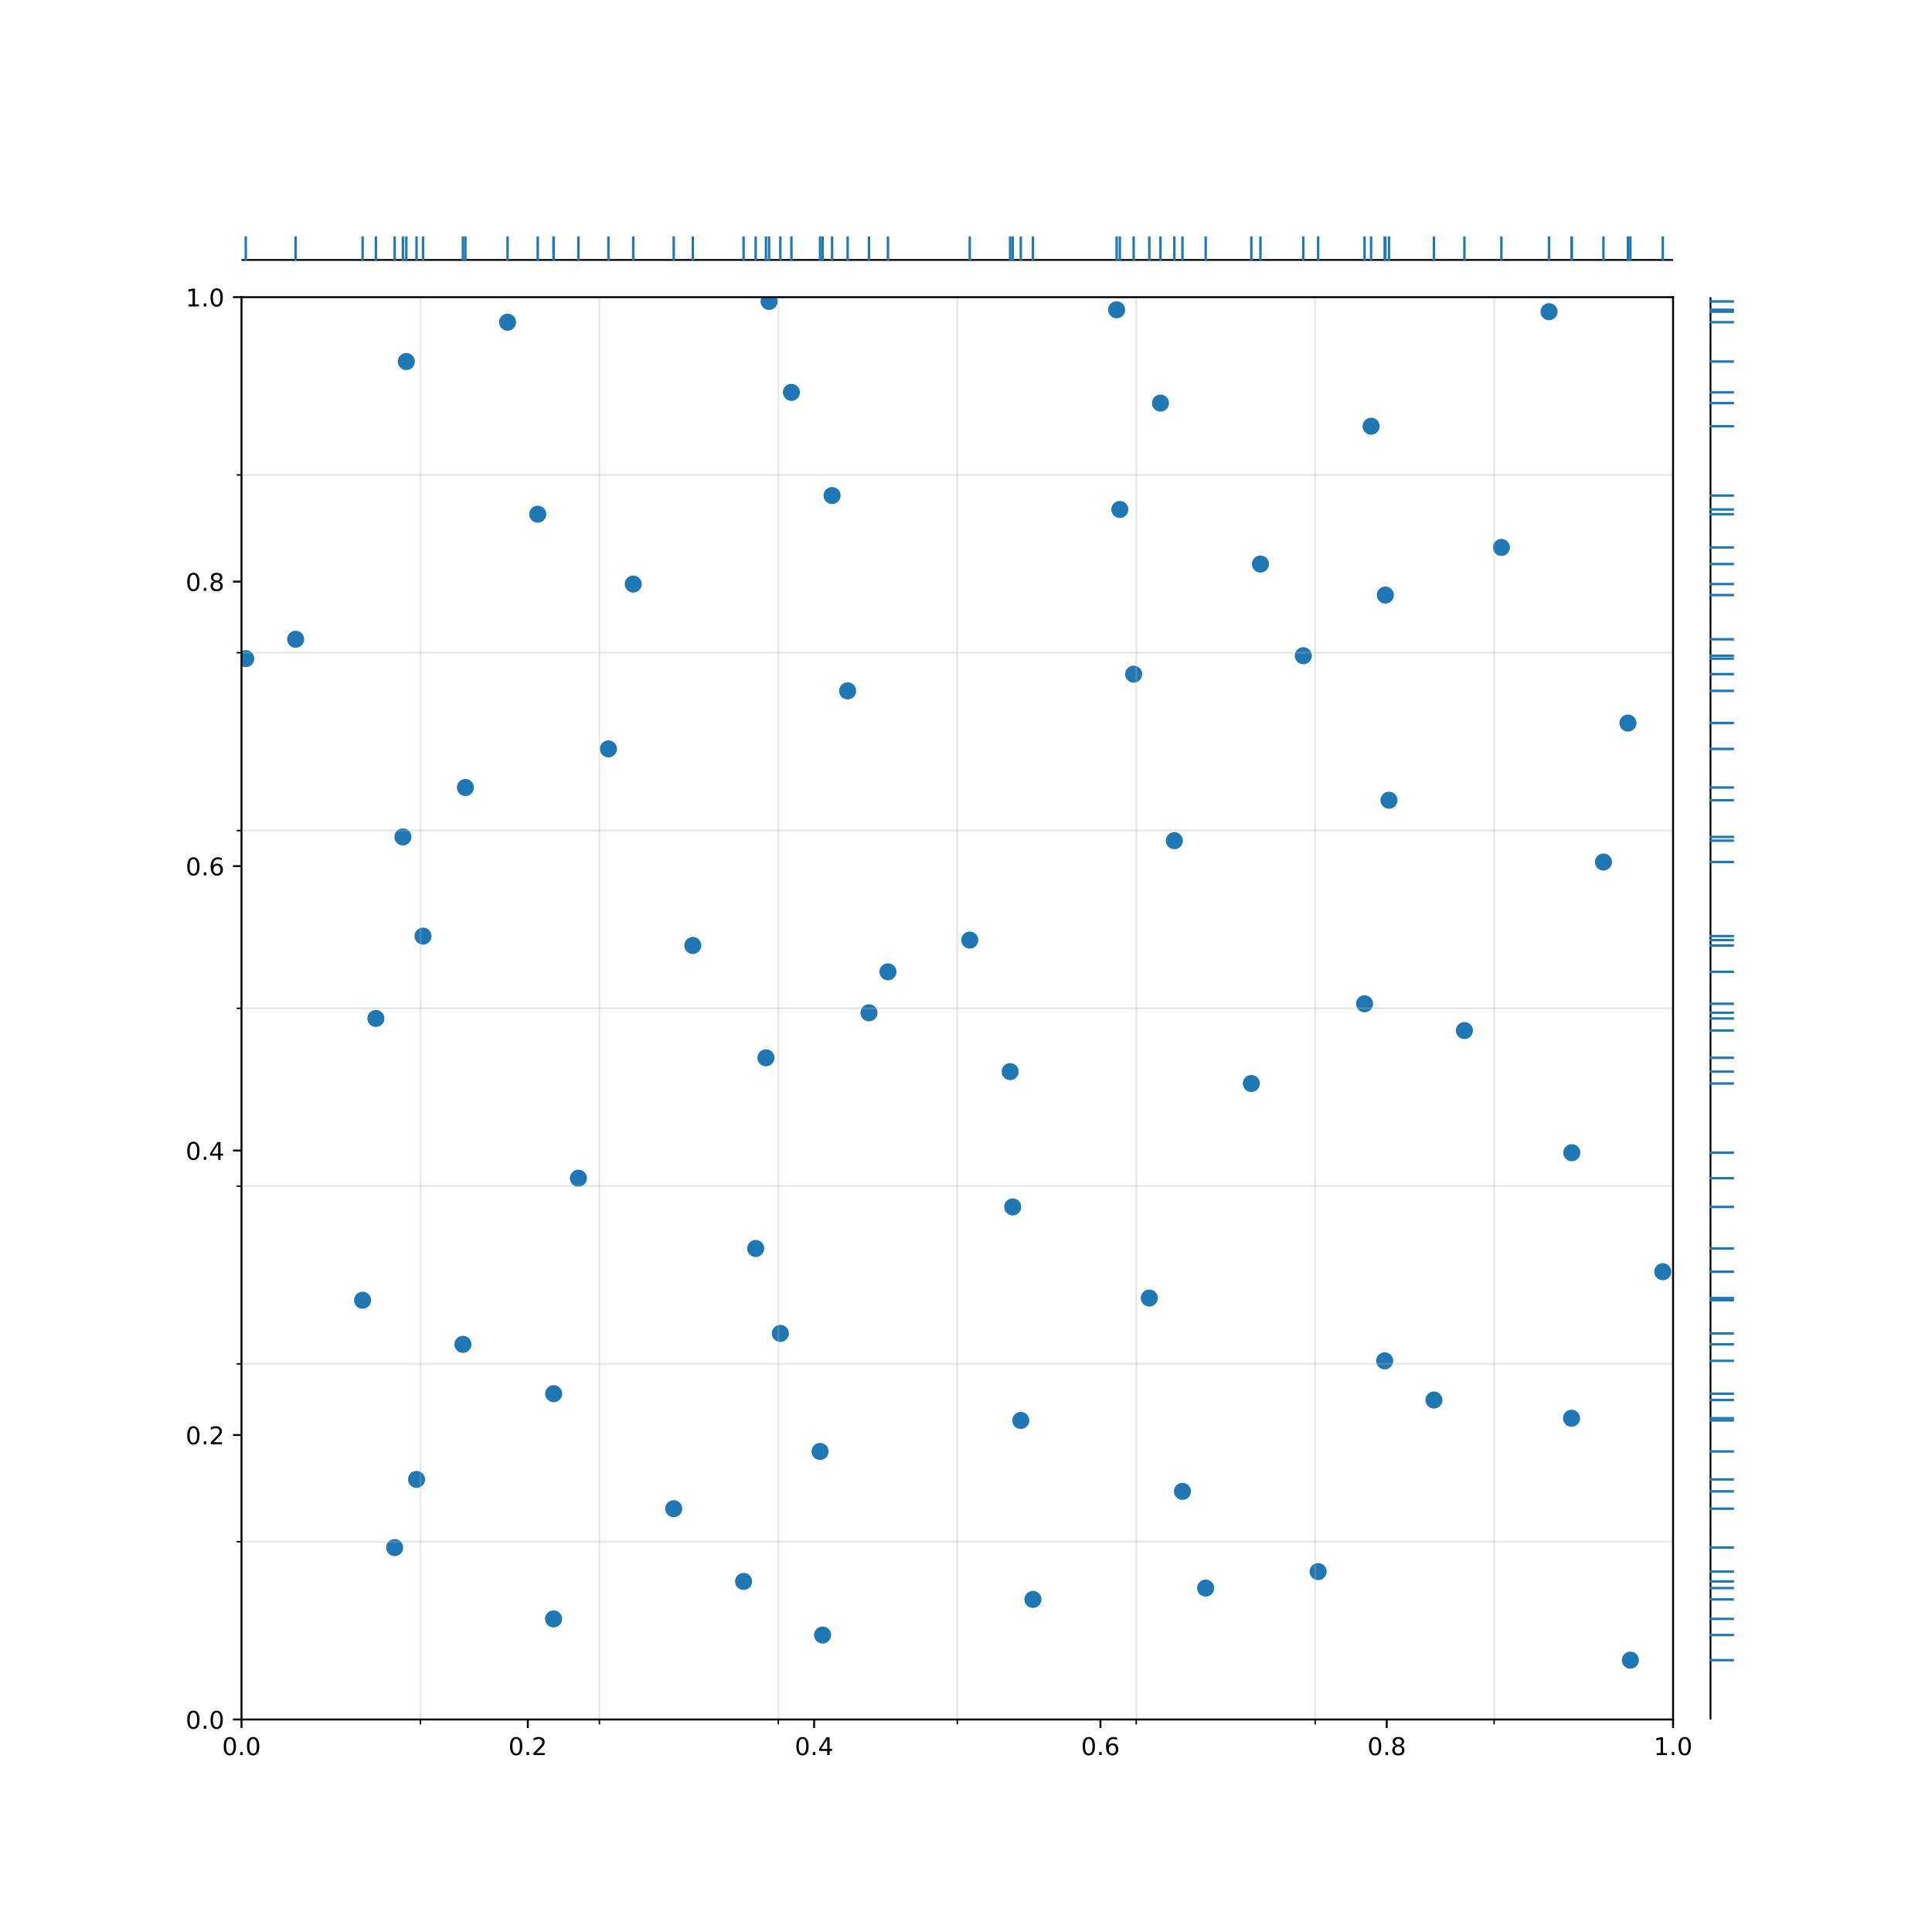 <?xml version="1.0" encoding="utf-8" standalone="no"?>
<!DOCTYPE svg PUBLIC "-//W3C//DTD SVG 1.1//EN"
  "http://www.w3.org/Graphics/SVG/1.1/DTD/svg11.dtd">
<!-- Created with matplotlib (https://matplotlib.org/) -->
<svg height="792pt" version="1.1" viewBox="0 0 792 792" width="792pt" xmlns="http://www.w3.org/2000/svg" xmlns:xlink="http://www.w3.org/1999/xlink">
 <defs>
  <style type="text/css">
*{stroke-linecap:butt;stroke-linejoin:round;}
  </style>
 </defs>
 <g id="figure_1">
  <g id="patch_1">
   <path d="M 0 792 
L 792 792 
L 792 0 
L 0 0 
z
" style="fill:#ffffff;"/>
  </g>
  <g id="axes_1">
   <g id="LineCollection_1">
    <path clip-path="url(#p1988193cfd)" d="M 99 106.939 
L 685.853 106.939 
" style="fill:none;stroke:#000000;stroke-width:1.5;"/>
   </g>
   <g id="line2d_1">
    <defs>
     <path d="M 0 10 
L 0 -10 
" id="me6eb341d4e" style="stroke:#1f77b4;"/>
    </defs>
    <g clip-path="url(#p1988193cfd)">
     <use style="fill:#1f77b4;stroke:#1f77b4;" x="615.476" xlink:href="#me6eb341d4e" y="106.939"/>
     <use style="fill:#1f77b4;stroke:#1f77b4;" x="154.088" xlink:href="#me6eb341d4e" y="106.939"/>
     <use style="fill:#1f77b4;stroke:#1f77b4;" x="284.004" xlink:href="#me6eb341d4e" y="106.939"/>
     <use style="fill:#1f77b4;stroke:#1f77b4;" x="534.273" xlink:href="#me6eb341d4e" y="106.939"/>
     <use style="fill:#1f77b4;stroke:#1f77b4;" x="415.143" xlink:href="#me6eb341d4e" y="106.939"/>
     <use style="fill:#1f77b4;stroke:#1f77b4;" x="208.074" xlink:href="#me6eb341d4e" y="106.939"/>
     <use style="fill:#1f77b4;stroke:#1f77b4;" x="336.176" xlink:href="#me6eb341d4e" y="106.939"/>
     <use style="fill:#1f77b4;stroke:#1f77b4;" x="559.384" xlink:href="#me6eb341d4e" y="106.939"/>
     <use style="fill:#1f77b4;stroke:#1f77b4;" x="337.204" xlink:href="#me6eb341d4e" y="106.939"/>
     <use style="fill:#1f77b4;stroke:#1f77b4;" x="414.096" xlink:href="#me6eb341d4e" y="106.939"/>
     <use style="fill:#1f77b4;stroke:#1f77b4;" x="587.83" xlink:href="#me6eb341d4e" y="106.939"/>
     <use style="fill:#1f77b4;stroke:#1f77b4;" x="220.446" xlink:href="#me6eb341d4e" y="106.939"/>
     <use style="fill:#1f77b4;stroke:#1f77b4;" x="494.249" xlink:href="#me6eb341d4e" y="106.939"/>
     <use style="fill:#1f77b4;stroke:#1f77b4;" x="315.272" xlink:href="#me6eb341d4e" y="106.939"/>
     <use style="fill:#1f77b4;stroke:#1f77b4;" x="121.193" xlink:href="#me6eb341d4e" y="106.939"/>
     <use style="fill:#1f77b4;stroke:#1f77b4;" x="635.014" xlink:href="#me6eb341d4e" y="106.939"/>
     <use style="fill:#1f77b4;stroke:#1f77b4;" x="418.462" xlink:href="#me6eb341d4e" y="106.939"/>
     <use style="fill:#1f77b4;stroke:#1f77b4;" x="644.233" xlink:href="#me6eb341d4e" y="106.939"/>
     <use style="fill:#1f77b4;stroke:#1f77b4;" x="276.19" xlink:href="#me6eb341d4e" y="106.939"/>
     <use style="fill:#1f77b4;stroke:#1f77b4;" x="226.933" xlink:href="#me6eb341d4e" y="106.939"/>
     <use style="fill:#1f77b4;stroke:#1f77b4;" x="161.794" xlink:href="#me6eb341d4e" y="106.939"/>
     <use style="fill:#1f77b4;stroke:#1f77b4;" x="471.143" xlink:href="#me6eb341d4e" y="106.939"/>
     <use style="fill:#1f77b4;stroke:#1f77b4;" x="324.426" xlink:href="#me6eb341d4e" y="106.939"/>
     <use style="fill:#1f77b4;stroke:#1f77b4;" x="600.319" xlink:href="#me6eb341d4e" y="106.939"/>
     <use style="fill:#1f77b4;stroke:#1f77b4;" x="567.901" xlink:href="#me6eb341d4e" y="106.939"/>
     <use style="fill:#1f77b4;stroke:#1f77b4;" x="319.885" xlink:href="#me6eb341d4e" y="106.939"/>
     <use style="fill:#1f77b4;stroke:#1f77b4;" x="226.965" xlink:href="#me6eb341d4e" y="106.939"/>
     <use style="fill:#1f77b4;stroke:#1f77b4;" x="100.749" xlink:href="#me6eb341d4e" y="106.939"/>
     <use style="fill:#1f77b4;stroke:#1f77b4;" x="397.54" xlink:href="#me6eb341d4e" y="106.939"/>
     <use style="fill:#1f77b4;stroke:#1f77b4;" x="475.719" xlink:href="#me6eb341d4e" y="106.939"/>
     <use style="fill:#1f77b4;stroke:#1f77b4;" x="668.349" xlink:href="#me6eb341d4e" y="106.939"/>
     <use style="fill:#1f77b4;stroke:#1f77b4;" x="259.588" xlink:href="#me6eb341d4e" y="106.939"/>
     <use style="fill:#1f77b4;stroke:#1f77b4;" x="484.73" xlink:href="#me6eb341d4e" y="106.939"/>
     <use style="fill:#1f77b4;stroke:#1f77b4;" x="170.757" xlink:href="#me6eb341d4e" y="106.939"/>
     <use style="fill:#1f77b4;stroke:#1f77b4;" x="313.991" xlink:href="#me6eb341d4e" y="106.939"/>
     <use style="fill:#1f77b4;stroke:#1f77b4;" x="347.481" xlink:href="#me6eb341d4e" y="106.939"/>
     <use style="fill:#1f77b4;stroke:#1f77b4;" x="464.722" xlink:href="#me6eb341d4e" y="106.939"/>
     <use style="fill:#1f77b4;stroke:#1f77b4;" x="644.344" xlink:href="#me6eb341d4e" y="106.939"/>
     <use style="fill:#1f77b4;stroke:#1f77b4;" x="567.628" xlink:href="#me6eb341d4e" y="106.939"/>
     <use style="fill:#1f77b4;stroke:#1f77b4;" x="190.779" xlink:href="#me6eb341d4e" y="106.939"/>
     <use style="fill:#1f77b4;stroke:#1f77b4;" x="148.646" xlink:href="#me6eb341d4e" y="106.939"/>
     <use style="fill:#1f77b4;stroke:#1f77b4;" x="516.702" xlink:href="#me6eb341d4e" y="106.939"/>
     <use style="fill:#1f77b4;stroke:#1f77b4;" x="304.823" xlink:href="#me6eb341d4e" y="106.939"/>
     <use style="fill:#1f77b4;stroke:#1f77b4;" x="341.104" xlink:href="#me6eb341d4e" y="106.939"/>
     <use style="fill:#1f77b4;stroke:#1f77b4;" x="657.314" xlink:href="#me6eb341d4e" y="106.939"/>
     <use style="fill:#1f77b4;stroke:#1f77b4;" x="569.4" xlink:href="#me6eb341d4e" y="106.939"/>
     <use style="fill:#1f77b4;stroke:#1f77b4;" x="459.065" xlink:href="#me6eb341d4e" y="106.939"/>
     <use style="fill:#1f77b4;stroke:#1f77b4;" x="189.77" xlink:href="#me6eb341d4e" y="106.939"/>
     <use style="fill:#1f77b4;stroke:#1f77b4;" x="237.105" xlink:href="#me6eb341d4e" y="106.939"/>
     <use style="fill:#1f77b4;stroke:#1f77b4;" x="165.16" xlink:href="#me6eb341d4e" y="106.939"/>
     <use style="fill:#1f77b4;stroke:#1f77b4;" x="681.637" xlink:href="#me6eb341d4e" y="106.939"/>
     <use style="fill:#1f77b4;stroke:#1f77b4;" x="540.351" xlink:href="#me6eb341d4e" y="106.939"/>
     <use style="fill:#1f77b4;stroke:#1f77b4;" x="356.235" xlink:href="#me6eb341d4e" y="106.939"/>
     <use style="fill:#1f77b4;stroke:#1f77b4;" x="423.438" xlink:href="#me6eb341d4e" y="106.939"/>
     <use style="fill:#1f77b4;stroke:#1f77b4;" x="512.969" xlink:href="#me6eb341d4e" y="106.939"/>
     <use style="fill:#1f77b4;stroke:#1f77b4;" x="249.416" xlink:href="#me6eb341d4e" y="106.939"/>
     <use style="fill:#1f77b4;stroke:#1f77b4;" x="309.78" xlink:href="#me6eb341d4e" y="106.939"/>
     <use style="fill:#1f77b4;stroke:#1f77b4;" x="173.415" xlink:href="#me6eb341d4e" y="106.939"/>
     <use style="fill:#1f77b4;stroke:#1f77b4;" x="364.007" xlink:href="#me6eb341d4e" y="106.939"/>
     <use style="fill:#1f77b4;stroke:#1f77b4;" x="457.756" xlink:href="#me6eb341d4e" y="106.939"/>
     <use style="fill:#1f77b4;stroke:#1f77b4;" x="166.564" xlink:href="#me6eb341d4e" y="106.939"/>
     <use style="fill:#1f77b4;stroke:#1f77b4;" x="667.357" xlink:href="#me6eb341d4e" y="106.939"/>
     <use style="fill:#1f77b4;stroke:#1f77b4;" x="481.41" xlink:href="#me6eb341d4e" y="106.939"/>
     <use style="fill:#1f77b4;stroke:#1f77b4;" x="562.069" xlink:href="#me6eb341d4e" y="106.939"/>
    </g>
   </g>
  </g>
  <g id="axes_2"/>
  <g id="axes_3">
   <g id="patch_2">
    <path d="M 99 704.88 
L 685.853 704.88 
L 685.853 121.813 
L 99 121.813 
z
" style="fill:#ffffff;"/>
   </g>
   <g id="PathCollection_1">
    <defs>
     <path d="M 0 3 
C 0.796 3 1.559 2.684 2.121 2.121 
C 2.684 1.559 3 0.796 3 0 
C 3 -0.796 2.684 -1.559 2.121 -2.121 
C 1.559 -2.684 0.796 -3 0 -3 
C -0.796 -3 -1.559 -2.684 -2.121 -2.121 
C -2.684 -1.559 -3 -0.796 -3 0 
C -3 0.796 -2.684 1.559 -2.121 2.121 
C -1.559 2.684 -0.796 3 0 3 
z
" id="m63a48cfeff" style="stroke:#1f77b4;"/>
    </defs>
    <g clip-path="url(#pd849de7e7c)">
     <use style="fill:#1f77b4;stroke:#1f77b4;" x="615.476" xlink:href="#m63a48cfeff" y="224.411"/>
     <use style="fill:#1f77b4;stroke:#1f77b4;" x="154.088" xlink:href="#m63a48cfeff" y="417.505"/>
     <use style="fill:#1f77b4;stroke:#1f77b4;" x="284.004" xlink:href="#m63a48cfeff" y="387.583"/>
     <use style="fill:#1f77b4;stroke:#1f77b4;" x="534.273" xlink:href="#m63a48cfeff" y="268.802"/>
     <use style="fill:#1f77b4;stroke:#1f77b4;" x="415.143" xlink:href="#m63a48cfeff" y="494.759"/>
     <use style="fill:#1f77b4;stroke:#1f77b4;" x="208.074" xlink:href="#m63a48cfeff" y="132.076"/>
     <use style="fill:#1f77b4;stroke:#1f77b4;" x="336.176" xlink:href="#m63a48cfeff" y="595.007"/>
     <use style="fill:#1f77b4;stroke:#1f77b4;" x="559.384" xlink:href="#m63a48cfeff" y="411.484"/>
     <use style="fill:#1f77b4;stroke:#1f77b4;" x="337.204" xlink:href="#m63a48cfeff" y="670.26"/>
     <use style="fill:#1f77b4;stroke:#1f77b4;" x="414.096" xlink:href="#m63a48cfeff" y="439.309"/>
     <use style="fill:#1f77b4;stroke:#1f77b4;" x="587.83" xlink:href="#m63a48cfeff" y="573.914"/>
     <use style="fill:#1f77b4;stroke:#1f77b4;" x="220.446" xlink:href="#m63a48cfeff" y="210.786"/>
     <use style="fill:#1f77b4;stroke:#1f77b4;" x="494.249" xlink:href="#m63a48cfeff" y="651.015"/>
     <use style="fill:#1f77b4;stroke:#1f77b4;" x="315.272" xlink:href="#m63a48cfeff" y="123.571"/>
     <use style="fill:#1f77b4;stroke:#1f77b4;" x="121.193" xlink:href="#m63a48cfeff" y="262.057"/>
     <use style="fill:#1f77b4;stroke:#1f77b4;" x="635.014" xlink:href="#m63a48cfeff" y="127.766"/>
     <use style="fill:#1f77b4;stroke:#1f77b4;" x="418.462" xlink:href="#m63a48cfeff" y="582.294"/>
     <use style="fill:#1f77b4;stroke:#1f77b4;" x="644.233" xlink:href="#m63a48cfeff" y="581.378"/>
     <use style="fill:#1f77b4;stroke:#1f77b4;" x="276.19" xlink:href="#m63a48cfeff" y="618.469"/>
     <use style="fill:#1f77b4;stroke:#1f77b4;" x="226.933" xlink:href="#m63a48cfeff" y="663.649"/>
     <use style="fill:#1f77b4;stroke:#1f77b4;" x="161.794" xlink:href="#m63a48cfeff" y="634.418"/>
     <use style="fill:#1f77b4;stroke:#1f77b4;" x="471.143" xlink:href="#m63a48cfeff" y="532.117"/>
     <use style="fill:#1f77b4;stroke:#1f77b4;" x="324.426" xlink:href="#m63a48cfeff" y="160.841"/>
     <use style="fill:#1f77b4;stroke:#1f77b4;" x="600.319" xlink:href="#m63a48cfeff" y="422.458"/>
     <use style="fill:#1f77b4;stroke:#1f77b4;" x="567.901" xlink:href="#m63a48cfeff" y="243.936"/>
     <use style="fill:#1f77b4;stroke:#1f77b4;" x="319.885" xlink:href="#m63a48cfeff" y="546.624"/>
     <use style="fill:#1f77b4;stroke:#1f77b4;" x="226.965" xlink:href="#m63a48cfeff" y="571.324"/>
     <use style="fill:#1f77b4;stroke:#1f77b4;" x="100.749" xlink:href="#m63a48cfeff" y="269.987"/>
     <use style="fill:#1f77b4;stroke:#1f77b4;" x="397.54" xlink:href="#m63a48cfeff" y="385.372"/>
     <use style="fill:#1f77b4;stroke:#1f77b4;" x="475.719" xlink:href="#m63a48cfeff" y="165.243"/>
     <use style="fill:#1f77b4;stroke:#1f77b4;" x="668.349" xlink:href="#m63a48cfeff" y="680.565"/>
     <use style="fill:#1f77b4;stroke:#1f77b4;" x="259.588" xlink:href="#m63a48cfeff" y="239.423"/>
     <use style="fill:#1f77b4;stroke:#1f77b4;" x="484.73" xlink:href="#m63a48cfeff" y="611.361"/>
     <use style="fill:#1f77b4;stroke:#1f77b4;" x="170.757" xlink:href="#m63a48cfeff" y="606.468"/>
     <use style="fill:#1f77b4;stroke:#1f77b4;" x="313.991" xlink:href="#m63a48cfeff" y="433.629"/>
     <use style="fill:#1f77b4;stroke:#1f77b4;" x="347.481" xlink:href="#m63a48cfeff" y="283.217"/>
     <use style="fill:#1f77b4;stroke:#1f77b4;" x="464.722" xlink:href="#m63a48cfeff" y="276.353"/>
     <use style="fill:#1f77b4;stroke:#1f77b4;" x="644.344" xlink:href="#m63a48cfeff" y="472.54"/>
     <use style="fill:#1f77b4;stroke:#1f77b4;" x="567.628" xlink:href="#m63a48cfeff" y="557.857"/>
     <use style="fill:#1f77b4;stroke:#1f77b4;" x="190.779" xlink:href="#m63a48cfeff" y="322.833"/>
     <use style="fill:#1f77b4;stroke:#1f77b4;" x="148.646" xlink:href="#m63a48cfeff" y="533.019"/>
     <use style="fill:#1f77b4;stroke:#1f77b4;" x="516.702" xlink:href="#m63a48cfeff" y="231.222"/>
     <use style="fill:#1f77b4;stroke:#1f77b4;" x="304.823" xlink:href="#m63a48cfeff" y="648.28"/>
     <use style="fill:#1f77b4;stroke:#1f77b4;" x="341.104" xlink:href="#m63a48cfeff" y="203.144"/>
     <use style="fill:#1f77b4;stroke:#1f77b4;" x="657.314" xlink:href="#m63a48cfeff" y="353.376"/>
     <use style="fill:#1f77b4;stroke:#1f77b4;" x="569.4" xlink:href="#m63a48cfeff" y="328.044"/>
     <use style="fill:#1f77b4;stroke:#1f77b4;" x="459.065" xlink:href="#m63a48cfeff" y="208.845"/>
     <use style="fill:#1f77b4;stroke:#1f77b4;" x="189.77" xlink:href="#m63a48cfeff" y="551.097"/>
     <use style="fill:#1f77b4;stroke:#1f77b4;" x="237.105" xlink:href="#m63a48cfeff" y="482.987"/>
     <use style="fill:#1f77b4;stroke:#1f77b4;" x="165.16" xlink:href="#m63a48cfeff" y="343.085"/>
     <use style="fill:#1f77b4;stroke:#1f77b4;" x="681.637" xlink:href="#m63a48cfeff" y="521.325"/>
     <use style="fill:#1f77b4;stroke:#1f77b4;" x="540.351" xlink:href="#m63a48cfeff" y="644.252"/>
     <use style="fill:#1f77b4;stroke:#1f77b4;" x="356.235" xlink:href="#m63a48cfeff" y="415.171"/>
     <use style="fill:#1f77b4;stroke:#1f77b4;" x="423.438" xlink:href="#m63a48cfeff" y="655.653"/>
     <use style="fill:#1f77b4;stroke:#1f77b4;" x="512.969" xlink:href="#m63a48cfeff" y="444.163"/>
     <use style="fill:#1f77b4;stroke:#1f77b4;" x="249.416" xlink:href="#m63a48cfeff" y="307"/>
     <use style="fill:#1f77b4;stroke:#1f77b4;" x="309.78" xlink:href="#m63a48cfeff" y="511.803"/>
     <use style="fill:#1f77b4;stroke:#1f77b4;" x="173.415" xlink:href="#m63a48cfeff" y="383.743"/>
     <use style="fill:#1f77b4;stroke:#1f77b4;" x="364.007" xlink:href="#m63a48cfeff" y="398.381"/>
     <use style="fill:#1f77b4;stroke:#1f77b4;" x="457.756" xlink:href="#m63a48cfeff" y="126.988"/>
     <use style="fill:#1f77b4;stroke:#1f77b4;" x="166.564" xlink:href="#m63a48cfeff" y="148.203"/>
     <use style="fill:#1f77b4;stroke:#1f77b4;" x="667.357" xlink:href="#m63a48cfeff" y="296.4"/>
     <use style="fill:#1f77b4;stroke:#1f77b4;" x="481.41" xlink:href="#m63a48cfeff" y="344.627"/>
     <use style="fill:#1f77b4;stroke:#1f77b4;" x="562.069" xlink:href="#m63a48cfeff" y="174.725"/>
    </g>
   </g>
   <g id="matplotlib.axis_1">
    <g id="xtick_1">
     <g id="line2d_2">
      <defs>
       <path d="M 0 0 
L 0 3.5 
" id="m6c5a8d954d" style="stroke:#000000;stroke-width:0.8;"/>
      </defs>
      <g>
       <use style="stroke:#000000;stroke-width:0.8;" x="99" xlink:href="#m6c5a8d954d" y="704.88"/>
      </g>
     </g>
     <g id="text_1">
      <!-- 0.0 -->
      <defs>
       <path d="M 31.781 66.406 
Q 24.172 66.406 20.328 58.906 
Q 16.5 51.422 16.5 36.375 
Q 16.5 21.391 20.328 13.891 
Q 24.172 6.391 31.781 6.391 
Q 39.453 6.391 43.281 13.891 
Q 47.125 21.391 47.125 36.375 
Q 47.125 51.422 43.281 58.906 
Q 39.453 66.406 31.781 66.406 
z
M 31.781 74.219 
Q 44.047 74.219 50.516 64.516 
Q 56.984 54.828 56.984 36.375 
Q 56.984 17.969 50.516 8.266 
Q 44.047 -1.422 31.781 -1.422 
Q 19.531 -1.422 13.062 8.266 
Q 6.594 17.969 6.594 36.375 
Q 6.594 54.828 13.062 64.516 
Q 19.531 74.219 31.781 74.219 
z
" id="DejaVuSans-48"/>
       <path d="M 10.688 12.406 
L 21 12.406 
L 21 0 
L 10.688 0 
z
" id="DejaVuSans-46"/>
      </defs>
      <g transform="translate(91.048 719.478)scale(0.1 -0.1)">
       <use xlink:href="#DejaVuSans-48"/>
       <use x="63.623" xlink:href="#DejaVuSans-46"/>
       <use x="95.41" xlink:href="#DejaVuSans-48"/>
      </g>
     </g>
    </g>
    <g id="xtick_2">
     <g id="line2d_3">
      <g>
       <use style="stroke:#000000;stroke-width:0.8;" x="216.371" xlink:href="#m6c5a8d954d" y="704.88"/>
      </g>
     </g>
     <g id="text_2">
      <!-- 0.2 -->
      <defs>
       <path d="M 19.188 8.297 
L 53.609 8.297 
L 53.609 0 
L 7.328 0 
L 7.328 8.297 
Q 12.938 14.109 22.625 23.891 
Q 32.328 33.688 34.812 36.531 
Q 39.547 41.844 41.422 45.531 
Q 43.312 49.219 43.312 52.781 
Q 43.312 58.594 39.234 62.25 
Q 35.156 65.922 28.609 65.922 
Q 23.969 65.922 18.812 64.312 
Q 13.672 62.703 7.812 59.422 
L 7.812 69.391 
Q 13.766 71.781 18.938 73 
Q 24.125 74.219 28.422 74.219 
Q 39.75 74.219 46.484 68.547 
Q 53.219 62.891 53.219 53.422 
Q 53.219 48.922 51.531 44.891 
Q 49.859 40.875 45.406 35.406 
Q 44.188 33.984 37.641 27.219 
Q 31.109 20.453 19.188 8.297 
z
" id="DejaVuSans-50"/>
      </defs>
      <g transform="translate(208.419 719.478)scale(0.1 -0.1)">
       <use xlink:href="#DejaVuSans-48"/>
       <use x="63.623" xlink:href="#DejaVuSans-46"/>
       <use x="95.41" xlink:href="#DejaVuSans-50"/>
      </g>
     </g>
    </g>
    <g id="xtick_3">
     <g id="line2d_4">
      <g>
       <use style="stroke:#000000;stroke-width:0.8;" x="333.741" xlink:href="#m6c5a8d954d" y="704.88"/>
      </g>
     </g>
     <g id="text_3">
      <!-- 0.4 -->
      <defs>
       <path d="M 37.797 64.312 
L 12.891 25.391 
L 37.797 25.391 
z
M 35.203 72.906 
L 47.609 72.906 
L 47.609 25.391 
L 58.016 25.391 
L 58.016 17.188 
L 47.609 17.188 
L 47.609 0 
L 37.797 0 
L 37.797 17.188 
L 4.891 17.188 
L 4.891 26.703 
z
" id="DejaVuSans-52"/>
      </defs>
      <g transform="translate(325.79 719.478)scale(0.1 -0.1)">
       <use xlink:href="#DejaVuSans-48"/>
       <use x="63.623" xlink:href="#DejaVuSans-46"/>
       <use x="95.41" xlink:href="#DejaVuSans-52"/>
      </g>
     </g>
    </g>
    <g id="xtick_4">
     <g id="line2d_5">
      <g>
       <use style="stroke:#000000;stroke-width:0.8;" x="451.112" xlink:href="#m6c5a8d954d" y="704.88"/>
      </g>
     </g>
     <g id="text_4">
      <!-- 0.6 -->
      <defs>
       <path d="M 33.016 40.375 
Q 26.375 40.375 22.484 35.828 
Q 18.609 31.297 18.609 23.391 
Q 18.609 15.531 22.484 10.953 
Q 26.375 6.391 33.016 6.391 
Q 39.656 6.391 43.531 10.953 
Q 47.406 15.531 47.406 23.391 
Q 47.406 31.297 43.531 35.828 
Q 39.656 40.375 33.016 40.375 
z
M 52.594 71.297 
L 52.594 62.312 
Q 48.875 64.062 45.094 64.984 
Q 41.312 65.922 37.594 65.922 
Q 27.828 65.922 22.672 59.328 
Q 17.531 52.734 16.797 39.406 
Q 19.672 43.656 24.016 45.922 
Q 28.375 48.188 33.594 48.188 
Q 44.578 48.188 50.953 41.516 
Q 57.328 34.859 57.328 23.391 
Q 57.328 12.156 50.688 5.359 
Q 44.047 -1.422 33.016 -1.422 
Q 20.359 -1.422 13.672 8.266 
Q 6.984 17.969 6.984 36.375 
Q 6.984 53.656 15.188 63.938 
Q 23.391 74.219 37.203 74.219 
Q 40.922 74.219 44.703 73.484 
Q 48.484 72.75 52.594 71.297 
z
" id="DejaVuSans-54"/>
      </defs>
      <g transform="translate(443.16 719.478)scale(0.1 -0.1)">
       <use xlink:href="#DejaVuSans-48"/>
       <use x="63.623" xlink:href="#DejaVuSans-46"/>
       <use x="95.41" xlink:href="#DejaVuSans-54"/>
      </g>
     </g>
    </g>
    <g id="xtick_5">
     <g id="line2d_6">
      <g>
       <use style="stroke:#000000;stroke-width:0.8;" x="568.482" xlink:href="#m6c5a8d954d" y="704.88"/>
      </g>
     </g>
     <g id="text_5">
      <!-- 0.8 -->
      <defs>
       <path d="M 31.781 34.625 
Q 24.75 34.625 20.719 30.859 
Q 16.703 27.094 16.703 20.516 
Q 16.703 13.922 20.719 10.156 
Q 24.75 6.391 31.781 6.391 
Q 38.812 6.391 42.859 10.172 
Q 46.922 13.969 46.922 20.516 
Q 46.922 27.094 42.891 30.859 
Q 38.875 34.625 31.781 34.625 
z
M 21.922 38.812 
Q 15.578 40.375 12.031 44.719 
Q 8.5 49.078 8.5 55.328 
Q 8.5 64.062 14.719 69.141 
Q 20.953 74.219 31.781 74.219 
Q 42.672 74.219 48.875 69.141 
Q 55.078 64.062 55.078 55.328 
Q 55.078 49.078 51.531 44.719 
Q 48 40.375 41.703 38.812 
Q 48.828 37.156 52.797 32.312 
Q 56.781 27.484 56.781 20.516 
Q 56.781 9.906 50.312 4.234 
Q 43.844 -1.422 31.781 -1.422 
Q 19.734 -1.422 13.25 4.234 
Q 6.781 9.906 6.781 20.516 
Q 6.781 27.484 10.781 32.312 
Q 14.797 37.156 21.922 38.812 
z
M 18.312 54.391 
Q 18.312 48.734 21.844 45.562 
Q 25.391 42.391 31.781 42.391 
Q 38.141 42.391 41.719 45.562 
Q 45.312 48.734 45.312 54.391 
Q 45.312 60.062 41.719 63.234 
Q 38.141 66.406 31.781 66.406 
Q 25.391 66.406 21.844 63.234 
Q 18.312 60.062 18.312 54.391 
z
" id="DejaVuSans-56"/>
      </defs>
      <g transform="translate(560.531 719.478)scale(0.1 -0.1)">
       <use xlink:href="#DejaVuSans-48"/>
       <use x="63.623" xlink:href="#DejaVuSans-46"/>
       <use x="95.41" xlink:href="#DejaVuSans-56"/>
      </g>
     </g>
    </g>
    <g id="xtick_6">
     <g id="line2d_7">
      <g>
       <use style="stroke:#000000;stroke-width:0.8;" x="685.853" xlink:href="#m6c5a8d954d" y="704.88"/>
      </g>
     </g>
     <g id="text_6">
      <!-- 1.0 -->
      <defs>
       <path d="M 12.406 8.297 
L 28.516 8.297 
L 28.516 63.922 
L 10.984 60.406 
L 10.984 69.391 
L 28.422 72.906 
L 38.281 72.906 
L 38.281 8.297 
L 54.391 8.297 
L 54.391 0 
L 12.406 0 
z
" id="DejaVuSans-49"/>
      </defs>
      <g transform="translate(677.901 719.478)scale(0.1 -0.1)">
       <use xlink:href="#DejaVuSans-49"/>
       <use x="63.623" xlink:href="#DejaVuSans-46"/>
       <use x="95.41" xlink:href="#DejaVuSans-48"/>
      </g>
     </g>
    </g>
    <g id="xtick_7">
     <g id="line2d_8">
      <path clip-path="url(#pd849de7e7c)" d="M 172.357 704.88 
L 172.357 121.813 
" style="fill:none;stroke:#b0b0b0;stroke-linecap:square;stroke-opacity:0.3;stroke-width:0.8;"/>
     </g>
     <g id="line2d_9">
      <defs>
       <path d="M 0 0 
L 0 2 
" id="mef43d27431" style="stroke:#000000;stroke-width:0.6;"/>
      </defs>
      <g>
       <use style="stroke:#000000;stroke-width:0.6;" x="172.357" xlink:href="#mef43d27431" y="704.88"/>
      </g>
     </g>
    </g>
    <g id="xtick_8">
     <g id="line2d_10">
      <path clip-path="url(#pd849de7e7c)" d="M 245.713 704.88 
L 245.713 121.813 
" style="fill:none;stroke:#b0b0b0;stroke-linecap:square;stroke-opacity:0.3;stroke-width:0.8;"/>
     </g>
     <g id="line2d_11">
      <g>
       <use style="stroke:#000000;stroke-width:0.6;" x="245.713" xlink:href="#mef43d27431" y="704.88"/>
      </g>
     </g>
    </g>
    <g id="xtick_9">
     <g id="line2d_12">
      <path clip-path="url(#pd849de7e7c)" d="M 319.07 704.88 
L 319.07 121.813 
" style="fill:none;stroke:#b0b0b0;stroke-linecap:square;stroke-opacity:0.3;stroke-width:0.8;"/>
     </g>
     <g id="line2d_13">
      <g>
       <use style="stroke:#000000;stroke-width:0.6;" x="319.07" xlink:href="#mef43d27431" y="704.88"/>
      </g>
     </g>
    </g>
    <g id="xtick_10">
     <g id="line2d_14">
      <path clip-path="url(#pd849de7e7c)" d="M 392.426 704.88 
L 392.426 121.813 
" style="fill:none;stroke:#b0b0b0;stroke-linecap:square;stroke-opacity:0.3;stroke-width:0.8;"/>
     </g>
     <g id="line2d_15">
      <g>
       <use style="stroke:#000000;stroke-width:0.6;" x="392.426" xlink:href="#mef43d27431" y="704.88"/>
      </g>
     </g>
    </g>
    <g id="xtick_11">
     <g id="line2d_16">
      <path clip-path="url(#pd849de7e7c)" d="M 465.783 704.88 
L 465.783 121.813 
" style="fill:none;stroke:#b0b0b0;stroke-linecap:square;stroke-opacity:0.3;stroke-width:0.8;"/>
     </g>
     <g id="line2d_17">
      <g>
       <use style="stroke:#000000;stroke-width:0.6;" x="465.783" xlink:href="#mef43d27431" y="704.88"/>
      </g>
     </g>
    </g>
    <g id="xtick_12">
     <g id="line2d_18">
      <path clip-path="url(#pd849de7e7c)" d="M 539.14 704.88 
L 539.14 121.813 
" style="fill:none;stroke:#b0b0b0;stroke-linecap:square;stroke-opacity:0.3;stroke-width:0.8;"/>
     </g>
     <g id="line2d_19">
      <g>
       <use style="stroke:#000000;stroke-width:0.6;" x="539.14" xlink:href="#mef43d27431" y="704.88"/>
      </g>
     </g>
    </g>
    <g id="xtick_13">
     <g id="line2d_20">
      <path clip-path="url(#pd849de7e7c)" d="M 612.496 704.88 
L 612.496 121.813 
" style="fill:none;stroke:#b0b0b0;stroke-linecap:square;stroke-opacity:0.3;stroke-width:0.8;"/>
     </g>
     <g id="line2d_21">
      <g>
       <use style="stroke:#000000;stroke-width:0.6;" x="612.496" xlink:href="#mef43d27431" y="704.88"/>
      </g>
     </g>
    </g>
   </g>
   <g id="matplotlib.axis_2">
    <g id="ytick_1">
     <g id="line2d_22">
      <defs>
       <path d="M 0 0 
L -3.5 0 
" id="m7440520487" style="stroke:#000000;stroke-width:0.8;"/>
      </defs>
      <g>
       <use style="stroke:#000000;stroke-width:0.8;" x="99" xlink:href="#m7440520487" y="704.88"/>
      </g>
     </g>
     <g id="text_7">
      <!-- 0.0 -->
      <g transform="translate(76.097 708.679)scale(0.1 -0.1)">
       <use xlink:href="#DejaVuSans-48"/>
       <use x="63.623" xlink:href="#DejaVuSans-46"/>
       <use x="95.41" xlink:href="#DejaVuSans-48"/>
      </g>
     </g>
    </g>
    <g id="ytick_2">
     <g id="line2d_23">
      <g>
       <use style="stroke:#000000;stroke-width:0.8;" x="99" xlink:href="#m7440520487" y="588.267"/>
      </g>
     </g>
     <g id="text_8">
      <!-- 0.2 -->
      <g transform="translate(76.097 592.066)scale(0.1 -0.1)">
       <use xlink:href="#DejaVuSans-48"/>
       <use x="63.623" xlink:href="#DejaVuSans-46"/>
       <use x="95.41" xlink:href="#DejaVuSans-50"/>
      </g>
     </g>
    </g>
    <g id="ytick_3">
     <g id="line2d_24">
      <g>
       <use style="stroke:#000000;stroke-width:0.8;" x="99" xlink:href="#m7440520487" y="471.653"/>
      </g>
     </g>
     <g id="text_9">
      <!-- 0.4 -->
      <g transform="translate(76.097 475.453)scale(0.1 -0.1)">
       <use xlink:href="#DejaVuSans-48"/>
       <use x="63.623" xlink:href="#DejaVuSans-46"/>
       <use x="95.41" xlink:href="#DejaVuSans-52"/>
      </g>
     </g>
    </g>
    <g id="ytick_4">
     <g id="line2d_25">
      <g>
       <use style="stroke:#000000;stroke-width:0.8;" x="99" xlink:href="#m7440520487" y="355.04"/>
      </g>
     </g>
     <g id="text_10">
      <!-- 0.6 -->
      <g transform="translate(76.097 358.839)scale(0.1 -0.1)">
       <use xlink:href="#DejaVuSans-48"/>
       <use x="63.623" xlink:href="#DejaVuSans-46"/>
       <use x="95.41" xlink:href="#DejaVuSans-54"/>
      </g>
     </g>
    </g>
    <g id="ytick_5">
     <g id="line2d_26">
      <g>
       <use style="stroke:#000000;stroke-width:0.8;" x="99" xlink:href="#m7440520487" y="238.427"/>
      </g>
     </g>
     <g id="text_11">
      <!-- 0.8 -->
      <g transform="translate(76.097 242.226)scale(0.1 -0.1)">
       <use xlink:href="#DejaVuSans-48"/>
       <use x="63.623" xlink:href="#DejaVuSans-46"/>
       <use x="95.41" xlink:href="#DejaVuSans-56"/>
      </g>
     </g>
    </g>
    <g id="ytick_6">
     <g id="line2d_27">
      <g>
       <use style="stroke:#000000;stroke-width:0.8;" x="99" xlink:href="#m7440520487" y="121.813"/>
      </g>
     </g>
     <g id="text_12">
      <!-- 1.0 -->
      <g transform="translate(76.097 125.613)scale(0.1 -0.1)">
       <use xlink:href="#DejaVuSans-49"/>
       <use x="63.623" xlink:href="#DejaVuSans-46"/>
       <use x="95.41" xlink:href="#DejaVuSans-48"/>
      </g>
     </g>
    </g>
    <g id="ytick_7">
     <g id="line2d_28">
      <path clip-path="url(#pd849de7e7c)" d="M 99 631.997 
L 685.853 631.997 
" style="fill:none;stroke:#b0b0b0;stroke-linecap:square;stroke-opacity:0.3;stroke-width:0.8;"/>
     </g>
     <g id="line2d_29">
      <defs>
       <path d="M 0 0 
L -2 0 
" id="m5a8c2a148a" style="stroke:#000000;stroke-width:0.6;"/>
      </defs>
      <g>
       <use style="stroke:#000000;stroke-width:0.6;" x="99" xlink:href="#m5a8c2a148a" y="631.997"/>
      </g>
     </g>
    </g>
    <g id="ytick_8">
     <g id="line2d_30">
      <path clip-path="url(#pd849de7e7c)" d="M 99 559.113 
L 685.853 559.113 
" style="fill:none;stroke:#b0b0b0;stroke-linecap:square;stroke-opacity:0.3;stroke-width:0.8;"/>
     </g>
     <g id="line2d_31">
      <g>
       <use style="stroke:#000000;stroke-width:0.6;" x="99" xlink:href="#m5a8c2a148a" y="559.113"/>
      </g>
     </g>
    </g>
    <g id="ytick_9">
     <g id="line2d_32">
      <path clip-path="url(#pd849de7e7c)" d="M 99 486.23 
L 685.853 486.23 
" style="fill:none;stroke:#b0b0b0;stroke-linecap:square;stroke-opacity:0.3;stroke-width:0.8;"/>
     </g>
     <g id="line2d_33">
      <g>
       <use style="stroke:#000000;stroke-width:0.6;" x="99" xlink:href="#m5a8c2a148a" y="486.23"/>
      </g>
     </g>
    </g>
    <g id="ytick_10">
     <g id="line2d_34">
      <path clip-path="url(#pd849de7e7c)" d="M 99 413.347 
L 685.853 413.347 
" style="fill:none;stroke:#b0b0b0;stroke-linecap:square;stroke-opacity:0.3;stroke-width:0.8;"/>
     </g>
     <g id="line2d_35">
      <g>
       <use style="stroke:#000000;stroke-width:0.6;" x="99" xlink:href="#m5a8c2a148a" y="413.347"/>
      </g>
     </g>
    </g>
    <g id="ytick_11">
     <g id="line2d_36">
      <path clip-path="url(#pd849de7e7c)" d="M 99 340.463 
L 685.853 340.463 
" style="fill:none;stroke:#b0b0b0;stroke-linecap:square;stroke-opacity:0.3;stroke-width:0.8;"/>
     </g>
     <g id="line2d_37">
      <g>
       <use style="stroke:#000000;stroke-width:0.6;" x="99" xlink:href="#m5a8c2a148a" y="340.463"/>
      </g>
     </g>
    </g>
    <g id="ytick_12">
     <g id="line2d_38">
      <path clip-path="url(#pd849de7e7c)" d="M 99 267.58 
L 685.853 267.58 
" style="fill:none;stroke:#b0b0b0;stroke-linecap:square;stroke-opacity:0.3;stroke-width:0.8;"/>
     </g>
     <g id="line2d_39">
      <g>
       <use style="stroke:#000000;stroke-width:0.6;" x="99" xlink:href="#m5a8c2a148a" y="267.58"/>
      </g>
     </g>
    </g>
    <g id="ytick_13">
     <g id="line2d_40">
      <path clip-path="url(#pd849de7e7c)" d="M 99 194.697 
L 685.853 194.697 
" style="fill:none;stroke:#b0b0b0;stroke-linecap:square;stroke-opacity:0.3;stroke-width:0.8;"/>
     </g>
     <g id="line2d_41">
      <g>
       <use style="stroke:#000000;stroke-width:0.6;" x="99" xlink:href="#m5a8c2a148a" y="194.697"/>
      </g>
     </g>
    </g>
   </g>
   <g id="patch_3">
    <path d="M 99 704.88 
L 99 121.813 
" style="fill:none;stroke:#000000;stroke-linecap:square;stroke-linejoin:miter;stroke-width:0.8;"/>
   </g>
   <g id="patch_4">
    <path d="M 685.853 704.88 
L 685.853 121.813 
" style="fill:none;stroke:#000000;stroke-linecap:square;stroke-linejoin:miter;stroke-width:0.8;"/>
   </g>
   <g id="patch_5">
    <path d="M 99 704.88 
L 685.853 704.88 
" style="fill:none;stroke:#000000;stroke-linecap:square;stroke-linejoin:miter;stroke-width:0.8;"/>
   </g>
   <g id="patch_6">
    <path d="M 99 121.813 
L 685.853 121.813 
" style="fill:none;stroke:#000000;stroke-linecap:square;stroke-linejoin:miter;stroke-width:0.8;"/>
   </g>
  </g>
  <g id="axes_4">
   <g id="LineCollection_2">
    <path clip-path="url(#p41d0764a95)" d="M 700.823 704.88 
L 700.823 121.813 
" style="fill:none;stroke:#000000;stroke-width:1.5;"/>
   </g>
   <g id="line2d_42">
    <defs>
     <path d="M 10 0 
L -10 -0 
" id="m6c112d03f7" style="stroke:#1f77b4;"/>
    </defs>
    <g clip-path="url(#p41d0764a95)">
     <use style="fill:#1f77b4;stroke:#1f77b4;" x="700.823" xlink:href="#m6c112d03f7" y="224.411"/>
     <use style="fill:#1f77b4;stroke:#1f77b4;" x="700.823" xlink:href="#m6c112d03f7" y="417.505"/>
     <use style="fill:#1f77b4;stroke:#1f77b4;" x="700.823" xlink:href="#m6c112d03f7" y="387.583"/>
     <use style="fill:#1f77b4;stroke:#1f77b4;" x="700.823" xlink:href="#m6c112d03f7" y="268.802"/>
     <use style="fill:#1f77b4;stroke:#1f77b4;" x="700.823" xlink:href="#m6c112d03f7" y="494.759"/>
     <use style="fill:#1f77b4;stroke:#1f77b4;" x="700.823" xlink:href="#m6c112d03f7" y="132.076"/>
     <use style="fill:#1f77b4;stroke:#1f77b4;" x="700.823" xlink:href="#m6c112d03f7" y="595.007"/>
     <use style="fill:#1f77b4;stroke:#1f77b4;" x="700.823" xlink:href="#m6c112d03f7" y="411.484"/>
     <use style="fill:#1f77b4;stroke:#1f77b4;" x="700.823" xlink:href="#m6c112d03f7" y="670.26"/>
     <use style="fill:#1f77b4;stroke:#1f77b4;" x="700.823" xlink:href="#m6c112d03f7" y="439.309"/>
     <use style="fill:#1f77b4;stroke:#1f77b4;" x="700.823" xlink:href="#m6c112d03f7" y="573.914"/>
     <use style="fill:#1f77b4;stroke:#1f77b4;" x="700.823" xlink:href="#m6c112d03f7" y="210.786"/>
     <use style="fill:#1f77b4;stroke:#1f77b4;" x="700.823" xlink:href="#m6c112d03f7" y="651.015"/>
     <use style="fill:#1f77b4;stroke:#1f77b4;" x="700.823" xlink:href="#m6c112d03f7" y="123.571"/>
     <use style="fill:#1f77b4;stroke:#1f77b4;" x="700.823" xlink:href="#m6c112d03f7" y="262.057"/>
     <use style="fill:#1f77b4;stroke:#1f77b4;" x="700.823" xlink:href="#m6c112d03f7" y="127.766"/>
     <use style="fill:#1f77b4;stroke:#1f77b4;" x="700.823" xlink:href="#m6c112d03f7" y="582.294"/>
     <use style="fill:#1f77b4;stroke:#1f77b4;" x="700.823" xlink:href="#m6c112d03f7" y="581.378"/>
     <use style="fill:#1f77b4;stroke:#1f77b4;" x="700.823" xlink:href="#m6c112d03f7" y="618.469"/>
     <use style="fill:#1f77b4;stroke:#1f77b4;" x="700.823" xlink:href="#m6c112d03f7" y="663.649"/>
     <use style="fill:#1f77b4;stroke:#1f77b4;" x="700.823" xlink:href="#m6c112d03f7" y="634.418"/>
     <use style="fill:#1f77b4;stroke:#1f77b4;" x="700.823" xlink:href="#m6c112d03f7" y="532.117"/>
     <use style="fill:#1f77b4;stroke:#1f77b4;" x="700.823" xlink:href="#m6c112d03f7" y="160.841"/>
     <use style="fill:#1f77b4;stroke:#1f77b4;" x="700.823" xlink:href="#m6c112d03f7" y="422.458"/>
     <use style="fill:#1f77b4;stroke:#1f77b4;" x="700.823" xlink:href="#m6c112d03f7" y="243.936"/>
     <use style="fill:#1f77b4;stroke:#1f77b4;" x="700.823" xlink:href="#m6c112d03f7" y="546.624"/>
     <use style="fill:#1f77b4;stroke:#1f77b4;" x="700.823" xlink:href="#m6c112d03f7" y="571.324"/>
     <use style="fill:#1f77b4;stroke:#1f77b4;" x="700.823" xlink:href="#m6c112d03f7" y="269.987"/>
     <use style="fill:#1f77b4;stroke:#1f77b4;" x="700.823" xlink:href="#m6c112d03f7" y="385.372"/>
     <use style="fill:#1f77b4;stroke:#1f77b4;" x="700.823" xlink:href="#m6c112d03f7" y="165.243"/>
     <use style="fill:#1f77b4;stroke:#1f77b4;" x="700.823" xlink:href="#m6c112d03f7" y="680.565"/>
     <use style="fill:#1f77b4;stroke:#1f77b4;" x="700.823" xlink:href="#m6c112d03f7" y="239.423"/>
     <use style="fill:#1f77b4;stroke:#1f77b4;" x="700.823" xlink:href="#m6c112d03f7" y="611.361"/>
     <use style="fill:#1f77b4;stroke:#1f77b4;" x="700.823" xlink:href="#m6c112d03f7" y="606.468"/>
     <use style="fill:#1f77b4;stroke:#1f77b4;" x="700.823" xlink:href="#m6c112d03f7" y="433.629"/>
     <use style="fill:#1f77b4;stroke:#1f77b4;" x="700.823" xlink:href="#m6c112d03f7" y="283.217"/>
     <use style="fill:#1f77b4;stroke:#1f77b4;" x="700.823" xlink:href="#m6c112d03f7" y="276.353"/>
     <use style="fill:#1f77b4;stroke:#1f77b4;" x="700.823" xlink:href="#m6c112d03f7" y="472.54"/>
     <use style="fill:#1f77b4;stroke:#1f77b4;" x="700.823" xlink:href="#m6c112d03f7" y="557.857"/>
     <use style="fill:#1f77b4;stroke:#1f77b4;" x="700.823" xlink:href="#m6c112d03f7" y="322.833"/>
     <use style="fill:#1f77b4;stroke:#1f77b4;" x="700.823" xlink:href="#m6c112d03f7" y="533.019"/>
     <use style="fill:#1f77b4;stroke:#1f77b4;" x="700.823" xlink:href="#m6c112d03f7" y="231.222"/>
     <use style="fill:#1f77b4;stroke:#1f77b4;" x="700.823" xlink:href="#m6c112d03f7" y="648.28"/>
     <use style="fill:#1f77b4;stroke:#1f77b4;" x="700.823" xlink:href="#m6c112d03f7" y="203.144"/>
     <use style="fill:#1f77b4;stroke:#1f77b4;" x="700.823" xlink:href="#m6c112d03f7" y="353.376"/>
     <use style="fill:#1f77b4;stroke:#1f77b4;" x="700.823" xlink:href="#m6c112d03f7" y="328.044"/>
     <use style="fill:#1f77b4;stroke:#1f77b4;" x="700.823" xlink:href="#m6c112d03f7" y="208.845"/>
     <use style="fill:#1f77b4;stroke:#1f77b4;" x="700.823" xlink:href="#m6c112d03f7" y="551.097"/>
     <use style="fill:#1f77b4;stroke:#1f77b4;" x="700.823" xlink:href="#m6c112d03f7" y="482.987"/>
     <use style="fill:#1f77b4;stroke:#1f77b4;" x="700.823" xlink:href="#m6c112d03f7" y="343.085"/>
     <use style="fill:#1f77b4;stroke:#1f77b4;" x="700.823" xlink:href="#m6c112d03f7" y="521.325"/>
     <use style="fill:#1f77b4;stroke:#1f77b4;" x="700.823" xlink:href="#m6c112d03f7" y="644.252"/>
     <use style="fill:#1f77b4;stroke:#1f77b4;" x="700.823" xlink:href="#m6c112d03f7" y="415.171"/>
     <use style="fill:#1f77b4;stroke:#1f77b4;" x="700.823" xlink:href="#m6c112d03f7" y="655.653"/>
     <use style="fill:#1f77b4;stroke:#1f77b4;" x="700.823" xlink:href="#m6c112d03f7" y="444.163"/>
     <use style="fill:#1f77b4;stroke:#1f77b4;" x="700.823" xlink:href="#m6c112d03f7" y="307"/>
     <use style="fill:#1f77b4;stroke:#1f77b4;" x="700.823" xlink:href="#m6c112d03f7" y="511.803"/>
     <use style="fill:#1f77b4;stroke:#1f77b4;" x="700.823" xlink:href="#m6c112d03f7" y="383.743"/>
     <use style="fill:#1f77b4;stroke:#1f77b4;" x="700.823" xlink:href="#m6c112d03f7" y="398.381"/>
     <use style="fill:#1f77b4;stroke:#1f77b4;" x="700.823" xlink:href="#m6c112d03f7" y="126.988"/>
     <use style="fill:#1f77b4;stroke:#1f77b4;" x="700.823" xlink:href="#m6c112d03f7" y="148.203"/>
     <use style="fill:#1f77b4;stroke:#1f77b4;" x="700.823" xlink:href="#m6c112d03f7" y="296.4"/>
     <use style="fill:#1f77b4;stroke:#1f77b4;" x="700.823" xlink:href="#m6c112d03f7" y="344.627"/>
     <use style="fill:#1f77b4;stroke:#1f77b4;" x="700.823" xlink:href="#m6c112d03f7" y="174.725"/>
    </g>
   </g>
  </g>
 </g>
 <defs>
  <clipPath id="p1988193cfd">
   <rect height="11.899" width="586.853" x="99" y="95.04"/>
  </clipPath>
  <clipPath id="pd849de7e7c">
   <rect height="583.067" width="586.853" x="99" y="121.813"/>
  </clipPath>
  <clipPath id="p41d0764a95">
   <rect height="583.067" width="11.977" x="700.823" y="121.813"/>
  </clipPath>
 </defs>
</svg>
